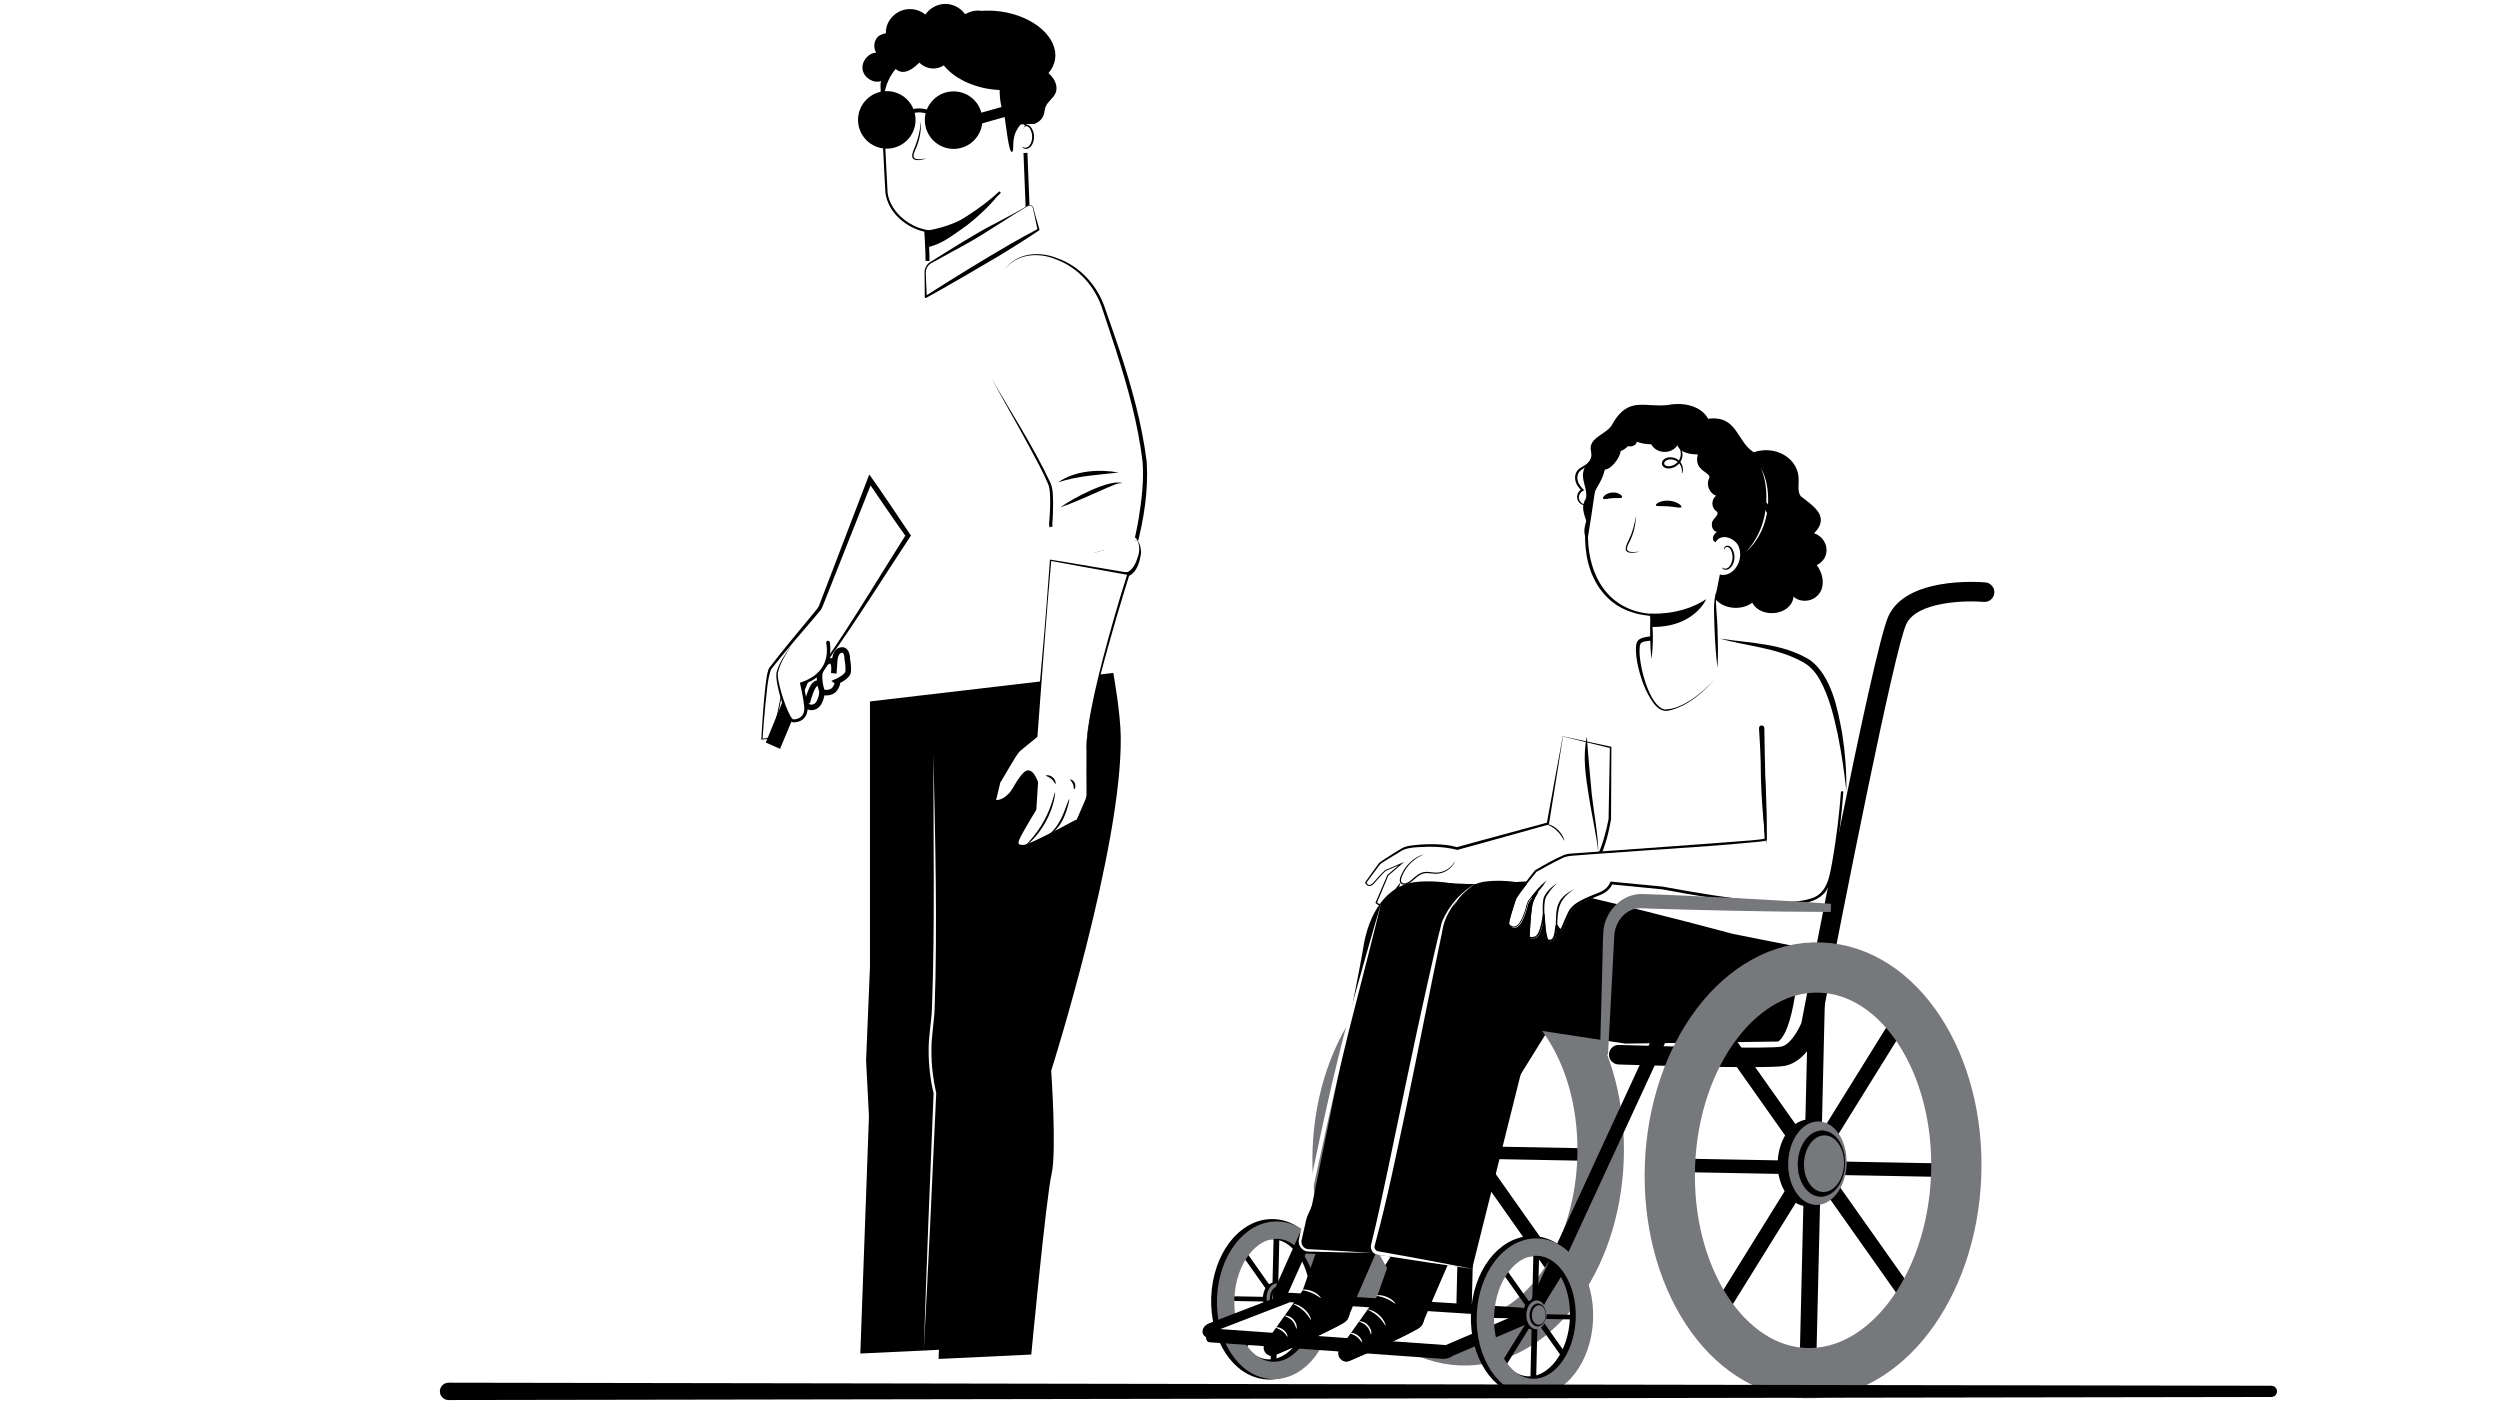 <svg width="640" height="360" viewBox="0 0 640 360" fill="none" xmlns="http://www.w3.org/2000/svg" xmlns:xlink="http://www.w3.org/1999/xlink">
	<defs>
        <ref id="colorOne" param="c1" default="#242C4F" />
        <ref id="colorTwo" param="c2" default="#9296A7" />
    </defs>
<path d="M222.515 325.584L223.282 344.05C223.282 344.05 203.716 350.923 203.508 354.346H241.376L241.427 325.539L222.515 325.584Z" fill="url(#colorOne)"/>
<path d="M243.109 326.047L243.876 344.513C243.876 344.513 224.31 351.386 224.102 354.809H261.97L262.02 326.002L243.109 326.047Z" fill="url(#colorOne)"/>
<path d="M261.714 37.578C261.742 37.555 261.838 37.657 262.052 37.741C262.261 37.826 262.611 37.871 262.966 37.713C263.693 37.403 264.263 36.196 264.229 34.928C264.212 34.285 264.048 33.687 263.8 33.191C263.558 32.689 263.208 32.345 262.83 32.3C262.453 32.232 262.199 32.469 262.126 32.672C262.041 32.875 262.092 33.011 262.058 33.027C262.041 33.044 261.9 32.915 261.945 32.621C261.968 32.48 262.041 32.311 262.199 32.17C262.362 32.024 262.605 31.945 262.864 31.956C263.406 31.967 263.919 32.441 264.195 32.982C264.499 33.524 264.702 34.2 264.719 34.922C264.742 36.343 264.088 37.702 263.084 38.046C262.599 38.198 262.176 38.068 261.956 37.916C261.731 37.752 261.686 37.6 261.708 37.583" fill="black"/>
<path d="M262.516 39.154L263.282 58.41" stroke="black" stroke-width="1.01" stroke-miterlimit="10"/>
<path d="M237.449 66.8C237.449 64.387 237.133 59.149 237.133 59.149C240.668 56.882 246.949 52.484 252.678 48.492" fill="white"/>
<path d="M237.449 66.8C237.449 64.387 237.133 59.149 237.133 59.149C240.668 56.882 246.949 52.484 252.678 48.492" stroke="black" stroke-width="1.01" stroke-miterlimit="10"/>
<path d="M255.887 49.316C250.593 54.238 242.547 59.048 240.156 59.267C233.525 59.871 226.894 54.193 226.894 48.413L225.688 24.512C225.688 18.732 230.373 14.047 236.153 14.047H251.997C257.776 14.047 262.462 18.732 262.462 24.512V31.814" fill="white"/>
<path d="M256.081 49.526C252.433 52.852 248.384 55.711 244.037 58.051C242.932 58.609 241.838 59.179 240.575 59.489C239.289 59.703 238.06 59.59 236.803 59.353C231.965 58.316 227.415 54.487 226.671 49.419C226.281 42.985 225.757 31.099 225.402 24.592C225.255 19.134 229.806 14.15 235.252 13.812C236.341 13.699 237.857 13.812 238.951 13.772H246.309C247.505 13.772 250.662 13.772 251.824 13.772C254.976 13.716 258.122 15.12 260.157 17.533C261.809 19.439 262.74 21.948 262.74 24.468V31.826C262.729 32.204 262.182 32.199 262.17 31.826V24.468C262.165 22.078 261.285 19.709 259.723 17.899C257.789 15.61 254.818 14.285 251.824 14.336C250.674 14.336 247.499 14.336 246.309 14.336C243.766 14.364 237.756 14.28 235.297 14.375C230.465 14.691 226.31 18.852 226 23.69C225.932 26.103 226.761 39.348 226.845 42.026C226.975 44.462 227.082 46.955 227.229 49.345C227.528 51.708 228.875 53.862 230.617 55.491C233.211 57.91 236.893 59.421 240.451 58.931C243.896 57.876 246.997 55.7 249.98 53.687C251.97 52.277 253.899 50.766 255.686 49.108C255.951 48.849 256.351 49.278 256.075 49.526" fill="black"/>
<path d="M269.656 20.114C269.307 19.596 268.878 19.139 268.41 18.722C269.312 17.667 269.91 16.455 270.102 15.119C270.908 9.644 264.756 4.203 256.361 2.968C254.618 2.714 252.921 2.658 251.308 2.782C249.995 2.579 248.619 2.804 247.457 3.458C247.311 3.498 247.164 3.543 247.023 3.588C245.873 1.987 243.939 0.989 241.982 1C239.986 1.011 238.019 2.066 236.897 3.735C235.436 2.528 233.412 2.049 231.568 2.472C229.724 2.895 228.106 4.214 227.306 5.939C226.939 6.734 226.742 7.625 226.804 8.488C225.896 8.714 225.123 9.029 224.763 9.385C223.708 10.422 223.505 12.226 224.3 13.472C222.208 13.579 220.472 15.784 220.838 17.865C221.21 19.945 223.595 21.406 225.597 20.769C224.915 22.032 226.229 26.943 226.279 25.505C226.443 20.633 229.296 17.667 229.296 17.667C231.596 19.63 234.128 17.205 235.352 16.021C236.44 17.149 238.069 17.707 239.614 17.493C240.325 17.391 241.001 17.12 241.605 16.731C243.973 19.703 248.281 22.049 253.446 22.81C254.28 22.934 255.103 23.007 255.91 23.041C255.96 34.312 262.907 31.397 264.79 31.752C265.878 31.273 266.792 30.563 267.175 29.441C267.401 28.775 267.406 28.048 267.649 27.394C268.173 25.973 269.724 25.133 270.265 23.718C270.716 22.539 270.361 21.169 269.65 20.12" fill="black"/>
<path d="M237.164 59.065C239.374 58.715 242.368 57.999 245.656 56.465C249.281 54.774 254.232 50.793 255.974 49.203C255.021 51.041 250.195 55.924 246.039 58.755C243.755 60.311 240.874 62.64 237.249 63.339L237.164 59.059V59.065Z" fill="black"/>
<path d="M235.735 31.148C235.864 33.364 235.453 35.614 234.618 37.666C233.97 39.285 232.915 40.948 235.65 40.751C236.197 40.723 236.738 40.627 237.28 40.531C236.755 40.711 236.22 40.852 235.667 40.948C232.679 41.315 233.423 39.414 234.246 37.526C235.086 35.496 235.549 33.347 235.729 31.154" fill="black"/>
<path d="M195.675 189.157C197.321 189.055 197.722 188.277 198.083 186.969C198.804 184.358 200.152 177.519 200.152 177.519L211.84 168.824L217.259 160.947L232.472 137.113L222.706 122.859L210.194 154.965C210.025 155.438 209.777 155.878 209.45 156.262C207.223 158.906 198.105 169.743 197.124 171.232C196.008 172.929 195.055 189.168 195.055 189.168C195.055 189.168 195.63 189.269 196.29 189.049" fill="white"/>
<path d="M195.677 189.032C196.207 188.993 196.753 188.886 197.148 188.553C197.543 188.215 197.746 187.696 197.898 187.183C198.761 183.997 199.375 180.732 200.041 177.496C200.013 177.445 211.87 168.48 211.639 168.677C217.689 159.994 226.254 145.825 231.966 136.786L231.977 137.451C229.022 133.341 224.98 127.359 222.16 123.231L223.328 123.096C220.176 131.052 214.582 145.165 211.487 152.963L210.641 155.094C210.399 155.855 209.812 156.56 209.299 157.13C205.764 161.347 200.667 167.115 197.368 171.406C196.404 174.147 196.353 177.158 195.975 180.028C195.671 183.072 195.423 186.123 195.214 189.173L195.084 189.01C195.259 189.06 195.474 189.089 195.677 189.094C195.88 189.1 196.088 189.083 196.297 189.043C195.863 189.246 195.389 189.342 194.898 189.314C195.152 184.674 195.445 180.033 195.981 175.41C196.167 174.062 196.285 172.698 196.72 171.395C196.759 171.232 196.934 170.983 197.041 170.837C200.266 166.569 205.206 160.75 208.622 156.555C209.113 155.974 209.547 155.489 209.773 154.773L210.596 152.63C213.787 144.285 219.302 129.902 222.533 121.455C225.848 126.045 229.97 132.371 233.201 137.102C227.156 146.247 218.377 160.259 211.994 169.016C212.011 168.925 200.018 177.857 200.266 177.535C199.838 179.701 199.392 181.866 198.913 184.025C198.671 185.102 198.434 186.179 198.124 187.25C197.96 187.775 197.757 188.344 197.295 188.739C196.832 189.128 196.235 189.241 195.677 189.28C195.609 189.28 195.547 189.235 195.547 189.168C195.547 189.1 195.592 189.038 195.665 189.038" fill="black"/>
<path d="M209 169.404L130.768 357L129 356.059L205.204 168" fill="url(#colorTwo)"/>
<path d="M205.457 167.031L196.047 190.093L199.689 191.7L209.269 168.869" fill="black"/>
<path d="M205.836 179.961C205.875 180.096 206.913 181.669 208.661 180.868C210.409 180.068 210.73 176.166 210.386 175.54C210.042 174.92 209.27 174.48 208.435 175.382C207.601 176.284 206.761 179.476 206.761 179.476L205.842 179.961H205.836Z" fill="white"/>
<path d="M205.836 179.961C205.875 180.096 206.913 181.669 208.661 180.868C210.409 180.068 210.73 176.166 210.386 175.54C210.042 174.92 209.27 174.48 208.435 175.382C207.601 176.284 206.761 179.476 206.761 179.476L205.842 179.961H205.836Z" stroke="black" stroke-width="1.42" stroke-miterlimit="10" stroke-linecap="round"/>
<path d="M210.752 177.248C210.752 177.248 212.804 177.722 213.763 176.289C214.721 174.863 214.214 174.485 214.214 174.485C214.214 174.485 217.039 173.245 217.146 171.897C217.253 170.544 216.898 168.661 216.898 168.661C216.898 168.661 216.932 166.163 215.403 166.405C213.87 166.648 213.639 168.525 213.577 170.645L213.436 172.348C213.436 172.348 213.875 169.523 212.742 169.202C211.609 168.881 210.312 170.95 209.912 172.145C209.511 173.346 210.171 177.175 210.752 177.242" fill="white"/>
<path d="M210.752 177.248C210.752 177.248 212.804 177.722 213.763 176.289C214.721 174.863 214.214 174.485 214.214 174.485C214.214 174.485 217.039 173.245 217.146 171.897C217.253 170.544 216.898 168.661 216.898 168.661C216.898 168.661 216.932 166.163 215.403 166.405C213.87 166.648 213.639 168.525 213.577 170.645L213.436 172.348C213.436 172.348 213.875 169.523 212.742 169.202C211.609 168.881 210.312 170.95 209.912 172.145C209.511 173.346 210.171 177.175 210.752 177.242V177.248Z" stroke="black" stroke-width="1.42" stroke-miterlimit="10" stroke-linecap="round"/>
<path d="M202.753 164.984C201.676 166.495 199.325 170.194 198.958 172.144C198.502 174.575 201.688 184.425 202.962 184.532C204.242 184.639 206.39 183.912 206.305 181.414C206.221 178.916 205.166 175.009 205.166 175.009C205.166 175.009 210.106 173.616 211.544 169.731C212.226 167.887 212.192 165.999 211.972 164.516" fill="white"/>
<path d="M202.753 164.984C201.321 167.273 199.703 169.653 199.116 172.309C199.049 173.639 199.426 175.015 199.748 176.312C200.283 178.291 200.926 180.259 201.761 182.131C202.105 182.836 202.426 183.648 202.984 184.138C203.886 184.245 205.099 183.76 205.561 182.903C206.187 181.804 205.77 180.343 205.646 179.12C205.426 177.772 205.149 176.425 204.839 175.094L204.766 174.773L205.076 174.671C209.824 173.104 212.406 169.658 211.51 164.584C211.47 164.324 211.645 164.088 211.899 164.043C212.158 164.003 212.401 164.183 212.44 164.443C212.609 165.621 212.626 166.834 212.434 168.023C211.972 171.767 208.679 174.31 205.262 175.331L205.499 174.914C206.074 176.932 206.559 178.979 206.706 181.088C206.909 182.633 206.012 184.302 204.433 184.724C203.87 184.871 203.142 185.057 202.601 184.775C201.828 184.166 201.535 183.219 201.146 182.407C200.345 180.473 199.731 178.471 199.257 176.436C198.97 175.054 198.637 173.696 198.761 172.263C199.438 169.54 201.191 167.256 202.753 164.984Z" fill="black"/>
<path d="M286.912 188.598C286.827 182.221 285 172.264 285 172.264L222.712 179.566V247.487L221.719 271.444L222.452 285.8L220.242 346.504L240.36 345.545L240.276 347.891L264.008 346.763C264.008 346.763 267.825 306.437 269.19 300.64C270.554 294.844 269.105 274.123 269.105 274.123C269.105 274.123 287.295 216.763 286.912 188.604" fill="black"/>
<path d="M236.474 346.064C237.157 325.303 238.115 300.578 238.995 279.828C238.205 276.778 237.715 272.566 237.732 269.059C237.664 265.416 238.437 261.83 238.572 258.199C239.361 237.252 238.916 214.016 238.955 192.939C239.395 214.704 240.021 236.469 239.265 258.233C239.136 261.859 238.391 265.428 238.453 269.059C238.431 272.69 238.876 276.321 239.677 279.857C238.764 300.601 237.58 325.325 236.469 346.064" fill="#FAFAFA"/>
<path d="M237.389 72.343C237.389 72.343 227.702 85.706 225.187 94.621C222.667 103.529 220.344 133.357 220.344 133.357L220.535 191.467C226.428 193.491 233.73 195.397 242.21 196.339C258.973 198.194 280.574 195.899 289.596 193.283C289.347 177.112 284.566 162.012 285.773 153.537C286.162 150.825 283.094 105.08 282.711 97.722C282.322 90.364 279.807 77.773 276.706 70.99C273.605 64.212 264.313 59.56 264.313 59.56L237.389 72.343Z" fill="url(#colorOne)"/>
<path d="M263.157 52.671L238.291 67.212C237.367 67.754 236.814 68.752 236.837 69.817L236.989 76.025L265.847 58.788L264.459 53.223C264.319 52.648 263.664 52.372 263.151 52.671" fill="white"/>
<path d="M263.186 52.716C257.694 55.919 252.507 59.634 246.93 62.696L238.563 67.28C237.869 67.613 237.356 68.216 237.131 68.938C236.888 69.575 237.074 70.584 237.052 71.255C237.097 72.845 237.176 74.43 237.255 76.02L236.866 75.805C243.609 71.498 251.441 66.66 258.365 62.64C260.784 61.224 263.265 59.916 265.729 58.58L265.616 58.851C265.362 57.644 265.126 56.437 264.855 55.236L264.443 53.438C264.393 52.818 263.733 52.4 263.18 52.722M263.13 52.62C263.733 52.242 264.522 52.716 264.579 53.398L265.064 55.18C265.391 56.364 265.752 57.542 266.09 58.727C266.118 58.834 266.073 58.947 265.977 58.997C262.617 61.247 258.816 63.655 255.326 65.746C249.738 69.079 242.792 73.105 237.125 76.245C236.961 76.353 236.725 76.228 236.736 76.031C236.742 74.441 236.736 72.851 236.708 71.261L236.685 70.071C236.567 68.825 237.249 67.523 238.365 66.948C243.147 63.97 249.8 59.713 254.762 57.204C257.57 55.71 260.395 54.244 263.13 52.626" fill="black"/>
<path d="M253.664 96.555C254.053 97.525 268.392 121.55 268.967 124.832C269.542 128.119 268.967 134.13 268.967 134.13L269.739 139.554C269.739 139.554 288.916 142.266 289.688 141.877C290.461 141.488 294.193 125.852 292.851 116.656C290.557 100.987 285.121 86.907 282.719 79.51C279.048 68.199 270.128 65.949 267.416 65.369C264.704 64.788 260.058 65.177 257.149 69.05" fill="url(#colorOne)"/>
<path d="M253.664 96.555C258.789 105.542 264.58 114.316 268.956 123.704C269.632 125.356 269.542 127.205 269.598 128.953C269.593 130.549 269.519 132.855 269.378 134.073L270.19 139.491L269.801 139.102C276.308 139.931 282.809 140.997 289.356 141.414C289.418 141.414 289.491 141.414 289.519 141.403C289.485 141.409 289.48 141.42 289.435 141.442C289.389 141.465 289.361 141.504 289.367 141.493C289.418 141.369 289.587 141.053 289.666 140.777C290.5 138.189 291.019 135.494 291.493 132.799C292.271 128.017 292.851 123.123 292.513 118.291C291.363 108.621 288.702 99.097 285.736 89.822C284.664 86.433 283.384 82.74 282.291 79.346C280.492 73.555 276.173 68.571 270.433 66.439C265.922 64.489 260.295 64.911 257.154 69.05C260.222 64.737 265.916 64.201 270.568 66.073C276.511 68.103 281.039 73.2 282.962 79.115C284.106 82.52 285.437 86.163 286.565 89.552C289.671 98.9 292.321 108.39 293.556 118.206C294.024 125.638 292.823 133.047 290.923 140.213C290.686 140.907 290.59 141.516 290.134 142.17C289.97 142.367 289.632 142.435 289.384 142.423C282.781 141.989 276.241 140.873 269.689 140.01C269.486 139.982 269.328 139.819 269.3 139.621L268.561 134.191C268.764 131.603 268.956 128.981 268.792 126.388C268.736 125.553 268.668 124.724 268.33 123.957C267.016 120.8 265.302 117.755 263.695 114.727C260.441 108.621 256.94 102.655 253.675 96.56" fill="black"/>
<path d="M269.016 144.809C273.656 145.813 287.735 147.583 288.903 146.918C290.256 146.145 290.837 145.175 291.615 142.655C292.15 140.913 291.761 139.266 291.147 138.285" fill="white"/>
<path d="M269.016 144.809C273.397 145.243 279.498 145.897 283.805 146.275C285.384 146.399 286.974 146.602 288.53 146.489C288.654 146.478 288.671 146.461 288.79 146.394C290.397 145.491 291.006 143.495 291.513 141.838C291.773 140.687 291.677 139.419 291.147 138.291C291.908 139.295 292.195 140.637 292.071 141.928C291.716 143.929 291.113 146.241 289.218 147.329C289.1 147.408 288.88 147.487 288.733 147.51C287.053 147.747 285.367 147.521 283.709 147.42C278.753 146.918 273.808 146.219 269.016 144.815" fill="black"/>
<path d="M291.166 138.286C290.89 137.846 290.574 137.541 290.275 137.423C289.305 137.034 279.235 135.681 279.235 135.681C279.235 135.681 268.776 133.549 268.195 135.489C267.614 137.423 266.453 143.625 267.614 144.398C267.778 144.505 268.28 144.646 269.035 144.809" fill="white"/>
<path d="M271.477 129.867C274.363 127.713 283.955 122.543 287.36 123.671C285.951 123.603 284.648 124.432 283.346 124.9C279.528 126.563 275.407 128.525 271.477 129.867Z" fill="black"/>
<path d="M286.385 120.959C281.158 121.585 275.915 121.794 270.891 123.48C275.165 120.435 281.35 120.068 286.385 120.959Z" fill="black"/>
<path d="M247.641 31.239L263.987 26.66" stroke="black" stroke-width="2.69" stroke-miterlimit="10"/>
<path d="M231.891 29.209C232.392 28.91 234.123 27.969 236.351 28.352C237.766 28.595 238.758 29.266 239.254 29.655" stroke="black" stroke-width="1.02" stroke-miterlimit="10"/>
<path d="M234.384 30.692C234.384 34.757 231.085 38.056 227.02 38.056C222.955 38.056 219.656 34.757 219.656 30.692C219.656 26.627 222.955 23.328 227.02 23.328C231.085 23.328 234.384 26.627 234.384 30.692Z" fill="black"/>
<path d="M251.486 30.755C251.486 34.82 248.187 38.118 244.122 38.118C240.056 38.118 236.758 34.82 236.758 30.755C236.758 26.689 240.056 23.391 244.122 23.391C248.187 23.391 251.486 26.689 251.486 30.755Z" fill="black"/>
<path d="M257.109 29.332C257.622 32.743 258.254 38.884 259.021 38.884C259.788 38.884 258.852 36.093 260.165 33.533C260.594 32.698 261.113 32.044 261.581 31.548C260.092 30.809 258.598 30.071 257.109 29.332Z" fill="black"/>
<path d="M278.13 191.586L278.294 203.433C278.299 203.861 278.215 204.29 278.045 204.684L275.841 209.855C275.841 209.855 263.549 216.587 262.162 216.587C260.775 216.587 260.239 216.48 260.453 215.307C260.668 214.134 264.942 207.188 264.942 207.188L265.37 200.241C265.37 200.241 264.299 197.247 263.019 197.569C261.739 197.89 259.489 202.057 259.173 202.592C258.852 203.128 256.608 205.587 254.578 205.102L255.751 200.241L259.952 193.278C260.284 192.725 260.713 192.235 261.215 191.829L265.331 188.508L268.962 143.434L288.911 146.918C288.911 146.918 278.136 180.67 278.136 191.75V191.586H278.13Z" fill="white"/>
<path d="M278.131 191.553C278.176 194.637 278.3 197.744 278.396 200.924L278.452 203.303C278.526 204.11 278.148 204.894 277.843 205.615L276.034 209.94L276.005 210.008L275.943 210.041C271.946 212.224 267.993 214.434 263.838 216.328C263.454 216.509 263.02 216.661 262.614 216.808C261.436 217.033 259.795 216.971 260.127 215.33C260.156 215.082 260.33 214.688 260.432 214.445C261.565 212.133 263.488 208.767 264.593 207.166L265.01 200.219L265.033 200.36C264.723 199.61 263.945 197.693 263.026 197.947C261.999 198.545 261.345 199.779 260.669 200.755C259.941 201.871 259.411 203.157 258.334 204.008C257.212 204.989 255.718 205.841 254.156 205.356L254.235 205.023L255.425 200.163L255.436 200.112C255.459 200.073 259.417 193.549 259.445 193.509C260.026 192.348 261.148 191.468 262.152 190.696L265.151 188.305C265.484 181.595 267.44 161.928 267.925 154.689L268.782 143.417L268.794 143.248C275.509 144.376 282.23 145.464 288.94 146.631L289.267 146.688L289.171 147.003C288.027 150.674 286.916 154.361 285.822 158.049C283.166 167.274 280.499 176.56 278.791 186.022C278.458 187.882 278.238 189.85 278.148 191.745C278.035 191.756 278.075 191.716 278.114 191.547M278.131 191.621C278.142 191.716 278.227 191.761 278.097 191.75C278.137 189.844 278.311 187.865 278.599 185.993C279.439 180.298 280.821 174.615 282.225 169.038C284.187 161.584 286.284 154.17 288.636 146.828L288.861 147.201C282.213 146.033 275.577 144.787 268.935 143.586L269.121 143.445L268.162 154.711C267.542 162.188 266.177 180.772 265.585 188.525V188.632L265.495 188.7C264.497 189.562 262.005 191.491 261.069 192.342C260.139 193.171 256.801 199.283 256.039 200.405L256.079 200.315L254.917 205.181L254.669 204.775C256.175 205.046 257.584 203.873 258.566 202.824C259.524 201.522 260.178 199.994 261.221 198.731C261.712 198.133 262.152 197.513 262.947 197.231C264.469 197.005 265.236 199.007 265.721 200.129L265.743 200.197V200.27L265.303 207.217V207.301L265.253 207.374C264.069 209.303 262.907 211.254 261.813 213.227C261.481 213.842 261.142 214.451 260.877 215.088C260.759 215.359 260.68 215.855 260.798 216.041C260.849 216.142 261.063 216.221 261.317 216.255C261.808 216.323 262.383 216.317 262.851 216.103C265.208 215.184 267.463 213.988 269.735 212.844C271.59 211.953 274.235 210.397 275.667 209.776L277.533 205.474C277.838 204.764 278.199 204.098 278.142 203.309C278.114 199.441 278.199 195.562 278.142 191.621" fill="black"/>
<path d="M262.557 216.503C262.596 216.549 263.323 216.019 264.338 214.981C265.353 213.944 266.622 212.365 267.693 210.42C268.765 208.469 269.424 206.557 269.757 205.148C270.095 203.732 270.152 202.836 270.095 202.825C269.926 202.785 269.374 206.349 267.237 210.171C265.145 214.011 262.427 216.391 262.551 216.509" fill="black"/>
<path d="M268.821 213.497C268.855 213.548 269.391 213.277 270.084 212.612C270.778 211.958 271.59 210.881 272.216 209.573C272.847 208.259 273.219 207.007 273.456 206.094C273.693 205.181 273.789 204.611 273.721 204.589C273.653 204.566 273.428 205.107 273.107 205.987C272.779 206.861 272.357 208.079 271.748 209.347C271.139 210.616 270.417 211.67 269.814 212.364C269.216 213.063 268.771 213.435 268.816 213.497" fill="black"/>
<path d="M267.758 198.572C267.758 198.719 268.508 198.809 269.162 199.395C269.833 199.959 270.03 200.692 270.177 200.67C270.244 200.658 270.29 200.45 270.211 200.117C270.132 199.785 269.901 199.35 269.5 199.006C269.1 198.662 268.638 198.493 268.299 198.465C267.961 198.431 267.752 198.51 267.758 198.578" fill="black"/>
<path d="M273.982 199.587C273.92 199.723 274.422 200.072 274.675 200.732C274.952 201.381 274.828 201.984 274.963 202.035C275.081 202.119 275.504 201.397 275.155 200.535C274.811 199.666 274.01 199.441 273.982 199.582" fill="black"/>
<path d="M400.089 188.525L396.25 210.837L373.047 217.219C371.953 216.96 370.561 216.684 369.123 216.554C365.988 216.272 360.62 216.554 359.346 217.219C358.15 217.851 354.75 220.01 353.611 220.743C353.358 220.907 353.143 221.11 352.963 221.352L349.625 225.948C349.625 225.948 350.341 227.718 351.869 225.857C353.397 223.997 354.638 222.875 354.638 222.875L358.765 221.093L355.269 224.093L352.298 231.107C352.298 231.107 353.6 232.455 354.75 231.022C355.901 229.59 357.942 226.991 357.942 226.991L356.295 231.891C356.295 231.891 357.13 233.12 358.117 232.139C359.098 231.152 359.69 230.368 359.69 230.368C359.69 230.368 360.282 231.896 361.212 230.616C362.142 229.336 363.253 228.4 363.253 228.4L367.217 226.822C367.217 226.822 369.078 226.991 370.888 226.895C370.95 226.895 400.349 226.297 405.237 224.143C410.131 221.99 412.105 209.698 412.105 209.698L412.314 191.339L400.089 188.52V188.525Z" fill="white"/>
<path d="M400.12 188.558C399.218 194.236 397.453 205.406 396.517 211.067C392.525 212.183 382.81 214.895 378.954 215.967L373.152 217.557C373.061 217.585 373.061 217.585 372.977 217.557C369.712 216.716 366.318 216.66 362.969 216.874C361.288 216.981 359.659 217.139 358.249 218.154L356.794 219.023C356.377 219.327 353.58 220.9 353.287 221.289C352.34 222.507 350.699 224.785 349.763 226.042L349.78 225.89C349.978 226.353 350.445 226.736 350.953 226.46C351.427 226.229 351.765 225.744 352.148 225.309C352.921 224.424 353.71 223.539 354.595 222.755L358.728 220.979L359.473 220.658L358.864 221.182L355.379 224.193L355.419 224.142L352.475 231.168L352.442 230.987C352.876 231.399 353.535 231.658 354.06 231.388C354.522 231.185 355.007 230.378 355.34 229.989C355.943 229.211 358.024 226.55 358.576 225.834C358.294 226.674 356.868 231.044 356.563 231.969L356.529 231.743C356.935 232.284 357.533 232.459 358.018 231.861C358.531 231.331 359.033 230.768 359.478 230.192L359.777 229.803C359.901 230.063 360.042 230.503 360.256 230.694C360.674 231.095 360.91 230.463 361.271 230.051C361.818 229.352 362.422 228.715 363.098 228.123C363.149 228.117 367.051 226.51 367.102 226.494L367.175 226.465C369.165 226.663 372.03 226.482 374.048 226.437C376.326 226.364 378.598 226.274 380.871 226.178C388.229 225.766 395.655 225.591 402.923 224.345C406.041 223.984 407.524 222.005 408.821 219.316C410.27 216.344 411.2 212.747 411.792 209.691L412.13 191.338L412.283 191.529C408.849 190.644 403.633 189.454 400.126 188.558M400.075 188.49C403.656 189.28 408.815 190.357 412.362 191.152L412.514 191.185V191.343C412.514 191.394 412.441 209.708 412.429 209.747C411.837 213.147 410.98 216.513 409.531 219.66C408.2 222.547 406.413 224.757 403.081 225.152C395.756 226.432 388.302 226.629 380.899 226.973C378.621 227.057 376.343 227.131 374.065 227.193C372.03 227.215 369.193 227.396 367.192 227.17L367.355 227.148L363.38 228.698L363.47 228.647C362.85 229.177 362.264 229.786 361.745 230.429C361.435 230.79 361.232 231.247 360.674 231.399C360.02 231.517 359.642 230.959 359.428 230.469L359.929 230.536C358.864 231.732 357.494 234.015 356.011 231.929L356.056 231.799L357.736 226.911L358.125 227.119L355.633 230.226L355.007 231.004C354.618 231.579 353.817 232.042 353.101 231.771C352.712 231.653 352.391 231.422 352.109 231.134L352.154 231.027L355.154 224.024L355.165 223.996L355.187 223.973L358.689 220.979L358.819 221.188L354.697 222.975C354.054 223.612 353.05 224.633 352.368 225.473C351.996 225.896 351.658 226.42 351.083 226.713C350.429 227.091 349.673 226.561 349.453 225.913L349.504 225.839C350.457 224.526 352.03 222.27 352.983 221.002C353.344 220.551 356.022 218.966 356.541 218.6C357.037 218.284 358.232 217.545 358.717 217.263C359.433 216.778 360.386 216.575 361.215 216.463C364.886 215.938 370.017 215.938 372.966 216.874L378.762 215.273C382.489 214.258 392.345 211.591 396.185 210.554L395.976 210.785C396.963 205.231 399.044 194.033 400.075 188.49Z" fill="black"/>
<path d="M400.474 215.218C400.558 215.218 400.169 213.701 398.816 212.432C397.474 211.147 395.946 210.837 395.946 210.921C395.907 211.023 397.311 211.462 398.579 212.68C399.865 213.881 400.378 215.263 400.479 215.218" fill="black"/>
<path d="M372.464 220.522C371.596 222.321 369.651 223.539 367.655 223.533C366.55 223.533 365.433 223.189 364.362 223.454C362.873 223.821 361.904 225.236 360.578 226.009C359.97 226.364 359.062 226.516 358.667 225.935C358.402 225.546 358.515 225.022 358.667 224.577C359.597 221.91 361.78 219.705 364.441 218.752" fill="white"/>
<path d="M364.435 218.746C364.435 218.746 364.345 218.757 364.176 218.808C364.006 218.859 363.77 218.949 363.471 219.079C362.867 219.349 362.027 219.823 361.142 220.612C360.262 221.396 359.349 222.524 358.723 223.967C358.582 224.334 358.407 224.7 358.351 225.14C358.323 225.354 358.328 225.597 358.419 225.828C358.509 226.054 358.689 226.257 358.915 226.364C359.377 226.578 359.873 226.488 360.302 226.324C360.742 226.144 361.103 225.873 361.458 225.597C362.168 225.033 362.777 224.413 363.482 224.001C364.176 223.567 364.959 223.465 365.72 223.533C366.476 223.584 367.215 223.719 367.925 223.668C368.636 223.629 369.273 223.432 369.814 223.189C370.908 222.687 371.596 221.96 371.974 221.424C372.165 221.154 372.289 220.928 372.363 220.77C372.436 220.612 372.464 220.528 372.453 220.522C372.425 220.505 372.267 220.838 371.866 221.345C371.466 221.842 370.773 222.518 369.713 222.969C369.188 223.189 368.574 223.358 367.903 223.387C367.237 223.426 366.516 223.285 365.732 223.217C365.337 223.184 364.925 223.184 364.508 223.257C364.091 223.336 363.679 223.494 363.302 223.714C362.54 224.153 361.92 224.785 361.232 225.332C360.888 225.602 360.533 225.867 360.161 226.014C359.789 226.161 359.36 226.217 359.05 226.07C358.729 225.93 358.61 225.557 358.667 225.191C358.712 224.824 358.87 224.458 359.005 224.103C359.591 222.699 360.454 221.594 361.294 220.799C362.997 219.208 364.469 218.825 364.424 218.746" fill="black"/>
<path d="M450.117 127.697C450.692 128.007 451.561 128.577 452.327 129.558C453.624 131.216 453.805 132.992 453.833 133.697" fill="black"/>
<path d="M450.117 127.697C450.692 128.007 451.561 128.577 452.327 129.558C453.624 131.216 453.805 132.992 453.833 133.697" stroke="black" stroke-width="1.02" stroke-miterlimit="10"/>
<path d="M405.067 295.543L345.648 294.438" stroke="black" stroke-width="3.2" stroke-miterlimit="10" stroke-linecap="round"/>
<path d="M396.793 323.308L354.68 263.658" stroke="black" stroke-width="3.55" stroke-miterlimit="10" stroke-linecap="round"/>
<path d="M353.297 329.526L394.943 262.439" stroke="black" stroke-width="3.69" stroke-miterlimit="10" stroke-linecap="round"/>
<path d="M374.656 340.419L376.793 250.654" stroke="black" stroke-width="3.94" stroke-miterlimit="10" stroke-linecap="round"/>
<path d="M374.42 304.13C370.377 303.978 367.265 299.23 367.479 293.552C367.693 287.874 371.155 283.375 375.198 283.527C379.241 283.679 382.353 288.427 382.139 294.105C381.925 299.783 378.463 304.282 374.42 304.13Z" fill="black"/>
<path d="M377.256 284.023C373.444 283.882 370.174 288.195 369.971 293.642C369.768 299.089 372.7 303.639 376.512 303.786C380.323 303.932 383.593 299.613 383.796 294.167C383.999 288.72 381.067 284.164 377.256 284.023Z" fill="#77787B"/>
<path d="M377.542 301.795C374.48 301.683 372.118 298.097 372.281 293.8C372.445 289.504 375.067 286.109 378.129 286.228C381.19 286.34 383.553 289.926 383.389 294.223C383.226 298.514 380.604 301.914 377.542 301.795Z" fill="black"/>
<path d="M377.542 301.795C374.48 301.683 372.118 298.097 372.281 293.8C372.445 289.504 375.067 286.109 378.129 286.228C381.19 286.34 383.553 289.926 383.389 294.223C383.226 298.514 380.604 301.914 377.542 301.795Z" stroke="black" stroke-width="0.1" stroke-miterlimit="10"/>
<path d="M383.171 294.217C383.031 297.922 380.798 300.843 378.187 300.741C375.576 300.645 373.569 297.561 373.71 293.862C373.851 290.158 376.084 287.237 378.695 287.339C381.305 287.434 383.312 290.519 383.171 294.217Z" fill="#77787B"/>
<path d="M341.971 294.325C340.968 320.837 355.329 342.907 374.037 343.611C392.746 344.316 408.725 323.397 409.729 296.885C410.733 270.373 396.371 248.304 377.663 247.599C358.955 246.895 342.975 267.813 341.971 294.325Z" stroke="#77787B" stroke-width="11.9" stroke-miterlimit="10"/>
<path d="M473.078 172.331C468.268 173.459 463.318 173.916 458.395 174.164C454.369 174.367 450.355 174.361 446.335 174.062C441.576 173.707 436.749 173.025 432.221 171.457C429.177 170.403 426.064 168.836 423.91 166.383H423.798L403.764 260.066C403.764 260.066 400.031 254.117 393.508 254.478C390.057 254.67 371.788 253.238 361.504 253.289C352.336 253.328 348.586 265.4 348.586 265.4C348.586 265.4 374.145 276.35 413.868 271.377C413.868 271.377 454.595 272.042 459.997 268.439C465.398 264.836 473.348 215.274 473.348 215.274L482.235 168.847C479.449 170.567 476.185 171.604 473.078 172.331Z" fill="url(#colorOne)"/>
<path d="M407.808 229.984C398.065 230.018 385.908 229.804 376.114 229.589C372.596 229.493 369.072 229.443 365.553 229.274C364.183 229.144 362.864 229.572 361.787 230.463C360.062 231.833 359.109 234.179 359.052 236.429L358.911 239.068C358.72 242.53 357.705 261.576 357.496 265.439L355.602 265.36L356.205 244.244C356.256 242.473 356.374 238.03 356.425 236.327C356.368 232.307 358.505 227.96 362.475 226.437C363.462 226.043 364.64 225.868 365.683 225.919C369.202 225.986 372.72 226.178 376.238 226.319L386.788 226.815C392.956 227.165 401.792 227.605 407.882 228.067L407.82 229.99" fill="black"/>
<path d="M312.651 332.142C312.279 342.06 317.647 350.309 324.644 350.574C331.641 350.839 337.618 343.013 337.99 333.101C338.363 323.188 332.995 314.934 325.997 314.669C319 314.404 313.023 322.23 312.651 332.142Z" stroke="black" stroke-width="5.16" stroke-miterlimit="10" stroke-linecap="round"/>
<path d="M337.356 332.847L315.141 332.436" stroke="black" stroke-width="1.2" stroke-miterlimit="10" stroke-linecap="round"/>
<path d="M334.264 343.234L318.516 320.928" stroke="black" stroke-width="1.33" stroke-miterlimit="10" stroke-linecap="round"/>
<path d="M318 345.556L333.573 320.471" stroke="black" stroke-width="1.38" stroke-miterlimit="10" stroke-linecap="round"/>
<path d="M326 349.632L326.795 316.061" stroke="black" stroke-width="1.47" stroke-miterlimit="10" stroke-linecap="round"/>
<path d="M325.903 336.061C324.392 336.004 323.224 334.228 323.309 332.103C323.388 329.977 324.685 328.297 326.196 328.353C327.707 328.409 328.874 330.185 328.79 332.306C328.711 334.431 327.414 336.111 325.903 336.055" fill="black"/>
<path d="M326.97 328.544C325.543 328.493 324.319 330.106 324.246 332.141C324.167 334.177 325.267 335.88 326.693 335.936C328.12 335.993 329.343 334.374 329.417 332.339C329.496 330.303 328.396 328.601 326.97 328.544Z" fill="#77787B"/>
<path d="M327.072 335.187C325.928 335.142 325.043 333.806 325.105 332.199C325.167 330.592 326.148 329.323 327.292 329.368C328.437 329.413 329.322 330.755 329.26 332.357C329.198 333.964 328.217 335.232 327.072 335.187Z" fill="black"/>
<path d="M327.072 335.187C325.928 335.142 325.043 333.806 325.105 332.199C325.167 330.592 326.148 329.323 327.292 329.368C328.437 329.413 329.322 330.755 329.26 332.357C329.198 333.964 328.217 335.232 327.072 335.187Z" stroke="black" stroke-width="0.04" stroke-miterlimit="10"/>
<path d="M329.176 332.351C329.125 333.738 328.291 334.827 327.31 334.793C326.334 334.753 325.584 333.603 325.635 332.222C325.686 330.84 326.52 329.746 327.496 329.78C328.471 329.82 329.221 330.97 329.171 332.351" fill="#77787B"/>
<path d="M313.776 332.396C313.404 342.314 318.772 350.563 325.769 350.828C332.766 351.093 338.743 343.267 339.115 333.355C339.488 323.442 334.12 315.188 327.122 314.923C320.125 314.658 314.148 322.484 313.776 332.396Z" stroke="#77787B" stroke-width="4.45" stroke-miterlimit="10"/>
<path d="M309.973 340.019L311.14 341.13L328.208 334.121L393.721 337.752L371.9 347.09C371.314 347.653 370.118 347.913 369.374 347.868L310.086 343.656C309.172 343.605 309.054 343.464 308.823 342.861C308.591 342.252 308.98 339.963 309.973 340.019Z" fill="black"/>
<path d="M424.954 265.607L391.867 337.227" stroke="black" stroke-width="3.53" stroke-miterlimit="10" stroke-linecap="round"/>
<path d="M359.096 260.996L327.555 331.612" stroke="black" stroke-width="3.53" stroke-miterlimit="10" stroke-linecap="round"/>
<path d="M389.627 337.296L370.462 345.5C370.361 345.545 370.248 345.562 370.141 345.556L309.442 341.248C308.704 341.198 309.036 340.233 309.978 339.889L329.893 332.199C329.989 332.165 330.085 332.148 330.186 332.153L389.396 335.965C390.123 336.01 390.298 337.008 389.627 337.296Z" fill="white"/>
<path d="M389.627 337.296L370.462 345.5C370.361 345.545 370.248 345.562 370.141 345.556L309.442 341.248C308.704 341.198 309.036 340.233 309.978 339.889L329.893 332.199C329.989 332.165 330.085 332.148 330.186 332.153L389.396 335.965C390.123 336.01 390.298 337.008 389.627 337.296Z" stroke="black" stroke-width="2.42" stroke-miterlimit="10" stroke-linecap="round"/>
<path d="M379.143 336.49C378.771 346.408 384.139 354.657 391.136 354.922C398.134 355.187 404.11 347.361 404.483 337.448C404.855 327.536 399.487 319.281 392.49 319.016C385.492 318.751 379.515 326.577 379.143 336.49Z" stroke="black" stroke-width="5.16" stroke-miterlimit="10" stroke-linecap="round"/>
<path d="M403.864 337.201L381.648 336.789" stroke="black" stroke-width="1.2" stroke-miterlimit="10" stroke-linecap="round"/>
<path d="M400.772 347.579L385.023 325.273" stroke="black" stroke-width="1.33" stroke-miterlimit="10" stroke-linecap="round"/>
<path d="M384.508 349.91L400.087 324.818" stroke="black" stroke-width="1.38" stroke-miterlimit="10" stroke-linecap="round"/>
<path d="M392.5 353.98L393.295 320.408" stroke="black" stroke-width="1.47" stroke-miterlimit="10" stroke-linecap="round"/>
<path d="M392.411 340.408C390.899 340.352 389.732 338.576 389.817 336.45C389.896 334.324 391.193 332.644 392.704 332.701C394.215 332.757 395.382 334.533 395.297 336.653C395.218 338.779 393.922 340.459 392.411 340.403" fill="black"/>
<path d="M393.47 332.892C392.043 332.841 390.819 334.454 390.746 336.489C390.667 338.525 391.767 340.227 393.193 340.284C394.62 340.34 395.843 338.722 395.917 336.686C395.996 334.651 394.896 332.948 393.47 332.892Z" fill="#77787B"/>
<path d="M393.565 339.533C392.42 339.488 391.535 338.152 391.597 336.545C391.659 334.938 392.64 333.669 393.785 333.714C394.929 333.759 395.814 335.101 395.752 336.702C395.69 338.309 394.709 339.578 393.565 339.533Z" fill="black"/>
<path d="M393.565 339.533C392.42 339.488 391.535 338.152 391.597 336.545C391.659 334.938 392.64 333.669 393.785 333.714C394.929 333.759 395.814 335.101 395.752 336.702C395.69 338.309 394.709 339.578 393.565 339.533Z" stroke="black" stroke-width="0.04" stroke-miterlimit="10"/>
<path d="M395.692 336.705C395.641 338.092 394.807 339.18 393.826 339.146C392.85 339.107 392.1 337.956 392.151 336.575C392.202 335.194 393.036 334.1 394.012 334.134C394.987 334.173 395.737 335.323 395.686 336.705" fill="#77787B"/>
<path d="M380.268 336.744C379.896 346.662 385.264 354.911 392.261 355.176C399.259 355.441 405.235 347.615 405.608 337.702C405.98 327.79 400.612 319.535 393.615 319.27C386.617 319.005 380.64 326.831 380.268 336.744Z" stroke="#77787B" stroke-width="4.45" stroke-miterlimit="10"/>
<path d="M438.386 149.682L439.283 162.678L445.04 164.223L444.008 184.978L420.337 191.248L416.836 165.278L422.023 163.259L421.882 152.85L438.386 149.682Z" fill="white"/>
<path d="M406.578 134.508C405.867 147.347 413.394 157.626 424.795 158.258C436.191 158.889 446.007 148.994 446.718 136.149C447.428 123.31 438.768 112.389 427.372 111.752C415.977 111.12 407.288 121.664 406.578 134.503" fill="white"/>
<path d="M471.589 202.835C470.918 212.28 469.333 221.69 468.713 224.042C466.971 230.639 465.245 234.76 425.584 227.329L412.52 226.054C412.187 226.765 411.787 227.289 411.42 227.673C409.904 229.263 403.448 230.244 401.779 233.582C400.888 235.364 400.025 237.546 399.895 237.754C399.157 238.938 398.57 236.429 398.463 237.123C398.012 240.094 397.916 241.008 396.304 240.788C395.514 240.681 395.221 233.999 395.204 233.993C395.142 233.988 394.804 238.138 393.468 239.621C392.983 240.162 391.59 240.179 391.432 239.88C391.415 239.846 391.409 239.812 391.415 239.784C391.466 239.305 391.528 235.516 392.103 231.761C392.306 230.453 392.898 229.483 393.642 228.242C393.93 227.757 391.269 230.312 391.032 231.276C389.07 239.277 386.735 237.343 386.216 236.57C385.878 236.063 387.987 229.951 387.987 229.951C388.872 228.287 393.135 223.027 393.135 223.027C393.135 223.027 399.456 219.339 401.119 218.95C402.782 218.561 451.189 215.606 452.046 214.935L451.003 186.416" fill="white"/>
<path d="M471.881 202.851C471.47 208.552 470.799 214.224 469.868 219.868C469.322 222.693 469.051 225.653 467.421 228.157C464.219 232.56 455.784 231.647 450.934 231.427C442.443 230.739 433.799 229.2 425.55 227.677L412.486 226.392L412.83 226.194C412.226 227.7 410.817 228.72 409.345 229.234C407.947 229.82 406.537 230.327 405.223 231.01C403.932 231.686 402.652 232.521 402.026 233.795C401.536 234.759 401.057 235.859 400.622 236.857C400.476 237.184 400.324 237.59 400.132 237.928C399.421 238.949 398.762 237.956 398.412 237.274C398.401 237.246 398.356 237.206 398.401 237.246C398.395 237.246 398.48 237.291 398.542 237.28C398.609 237.28 398.683 237.235 398.722 237.189L398.745 237.15C398.615 237.934 398.519 238.717 398.322 239.518C398.192 240.076 397.888 240.866 397.211 241.024C396.777 241.125 396.066 241.165 395.875 240.73C395.108 238.655 395.192 236.377 394.995 234.207L394.984 234.066V234.032C395.052 234.111 394.826 233.846 395.136 234.207C395.593 234.083 395.317 234.077 395.401 234.071L395.39 234.116C395.125 235.802 394.871 237.533 394.076 239.067C393.625 240.088 392.503 240.494 391.465 240.15C391.409 240.121 391.347 240.088 391.285 240.009C391.217 239.93 391.212 239.794 391.223 239.749C391.341 237.404 391.477 235.047 391.804 232.712C391.905 231.066 392.627 229.521 393.524 228.162C393.524 228.162 393.512 228.207 393.524 228.23C393.512 228.23 393.591 228.348 393.659 228.314C393.693 228.303 393.614 228.348 393.586 228.371C393.445 228.484 393.309 228.608 393.174 228.737C392.424 229.51 391.527 230.316 391.127 231.32C390.755 232.786 390.332 234.252 389.627 235.599C389.261 236.253 388.838 236.947 388.105 237.319C387.361 237.697 386.329 237.235 386.047 236.473C386.272 234.195 387.186 232.053 387.834 229.871C389.34 227.362 391.161 225.055 392.982 222.783C395.429 221.374 397.865 219.908 400.498 218.831C401.406 218.481 402.404 218.537 403.357 218.425C417.746 217.381 433.957 216.276 448.29 215.137C449.119 215.047 450.996 214.889 451.848 214.698C451.87 214.698 451.916 214.664 451.859 214.703L451.752 214.94C451.527 210.288 450.968 198.075 450.715 193.559L450.309 186.432C450.286 186.054 450.574 185.733 450.951 185.71C451.335 185.688 451.667 185.992 451.673 186.381L451.792 193.514C451.87 198.081 452.203 210.339 452.327 215.07C452.102 215.244 451.882 215.267 451.634 215.312C451.357 215.363 450.517 215.459 450.218 215.493C441.056 216.423 431.296 217.032 422.133 217.646L407.152 218.712L403.413 219C402.167 219.101 401.011 219.112 399.872 219.733C397.752 220.697 395.091 222.27 393.343 223.183C392.43 224.289 391.533 225.416 390.642 226.538C389.768 227.66 388.849 228.794 388.122 230.006C387.682 231.303 387.135 232.87 386.746 234.274C386.571 234.985 386.284 235.763 386.312 236.479C386.391 236.592 386.481 236.716 386.588 236.806C388.533 238.385 389.796 234.827 390.293 233.417C390.704 232.374 390.744 231.106 391.482 230.237C392.12 229.453 392.768 228.664 393.58 228.055C393.664 227.999 393.8 228.106 393.783 228.145C393.817 228.252 393.648 228.455 393.58 228.585C392.762 229.865 392.21 231.213 392.108 232.741C391.821 234.979 391.691 237.223 391.606 239.484L391.59 239.777C391.59 239.823 391.59 239.789 391.584 239.789C392.012 239.986 392.683 239.873 393.101 239.659C393.366 239.524 393.557 239.185 393.738 238.881C394.493 237.392 394.719 235.678 394.961 234.038C394.961 234.009 394.967 233.992 394.984 233.942C395.074 233.93 394.798 233.908 395.266 233.784C395.576 234.15 395.356 233.902 395.424 233.992V234.032L395.435 234.173C395.638 236.27 395.61 238.481 396.315 240.465C396.343 240.527 396.41 240.561 396.337 240.527C396.709 240.578 397.194 240.573 397.403 240.291C398.006 239.377 397.961 238.097 398.187 237.015C398.209 236.941 398.198 236.93 398.26 236.84C398.733 236.361 399.01 237.285 399.235 237.55C399.32 237.686 399.461 237.787 399.472 237.776C399.472 237.776 399.472 237.776 399.512 237.753C399.743 237.522 399.901 236.936 400.059 236.614C400.493 235.594 400.955 234.494 401.446 233.507C402.145 232.058 403.532 231.122 404.902 230.406C406.266 229.696 407.693 229.177 409.069 228.602C410.478 228.078 411.606 227.316 412.198 225.901L412.3 225.681L412.542 225.704L425.606 226.967C434.019 228.506 442.454 229.983 450.98 230.683C455.175 230.942 459.528 231.28 463.576 230.034C468.075 228.754 468.453 223.663 469.209 219.75C470.156 214.139 470.85 208.478 471.278 202.806C471.289 202.642 471.43 202.518 471.594 202.53C471.757 202.541 471.881 202.682 471.87 202.845" fill="black"/>
<path d="M391.547 230.356C392.731 228.45 394.197 226.781 395.945 225.377C394.766 227.283 393.295 228.946 391.547 230.356Z" fill="black"/>
<path d="M398.281 237.253C398.338 232.404 398.304 229.991 403.034 227.605C398.964 230.267 398.727 232.674 398.653 237.247C398.653 237.484 398.281 237.49 398.281 237.247" fill="black"/>
<path d="M394.981 234.992C394.959 233.233 394.773 231.513 395.201 229.76C395.951 228.096 397.327 226.94 398.787 225.965C398.133 226.529 397.53 227.143 397 227.814C396.532 228.395 396.165 229.038 395.759 229.658C395.145 231.299 395.399 233.233 395.359 234.986C395.365 235.229 394.987 235.234 394.987 234.986" fill="black"/>
<path d="M411.416 227.7C411.783 227.317 412.183 226.792 412.516 226.082L425.58 227.356C441.56 230.35 451.382 231.467 457.528 231.303C460.482 238.599 463.104 241.266 463.087 243.076L404.695 230.937C407.216 229.544 410.413 228.755 411.416 227.7Z" fill="url(#colorTwo)"/>
<path d="M410.563 179.746C410.563 179.746 410.354 180.017 410.05 180.541C409.74 181.065 409.322 181.844 408.86 182.825C407.924 184.781 406.83 187.606 406.311 190.871C405.759 194.135 405.939 197.152 406.227 199.289C406.39 200.355 406.543 201.217 406.695 201.804C406.836 202.39 406.926 202.712 406.954 202.712C407.028 202.7 406.751 201.392 406.514 199.261C406.306 197.135 406.171 194.158 406.717 190.933C407.231 187.708 408.274 184.905 409.131 182.932C409.559 181.945 409.931 181.15 410.196 180.609C410.461 180.062 410.591 179.757 410.569 179.746" fill="url(#colorOne)"/>
<path d="M452.956 166.043C452.956 166.043 464.803 167.261 468.028 177.32C470.949 186.432 472.691 202.372 472.691 202.372L452.184 202.225C452.184 202.225 447.639 186.426 448.068 176.835C448.31 171.383 452.015 166.894 452.962 166.049" fill="url(#colorTwo)"/>
<path d="M359.264 312.791L352.583 331.776L342.969 345.269C342.276 346.244 342.552 347.597 343.567 348.223C344.136 348.573 344.836 348.629 345.45 348.364C349.363 346.695 363.736 340.482 364.142 339.066C364.621 337.426 372.52 319.506 372.52 319.506L359.264 312.791Z" fill="black"/>
<path d="M343.562 348.222L364.622 337.797L364.323 338.592C364.064 339.28 363.568 339.861 362.925 340.216C361.2 341.169 356.373 343.695 345.508 348.386C344.876 348.657 344.143 348.6 343.568 348.222" fill="black"/>
<path d="M350.988 341.62C350.864 341.632 350.807 340.487 349.888 339.534C348.997 338.553 347.858 338.423 347.875 338.299C347.875 338.249 348.168 338.192 348.636 338.299C349.099 338.401 349.713 338.7 350.209 339.235C350.706 339.771 350.971 340.402 351.038 340.87C351.112 341.338 351.038 341.632 350.982 341.626" fill="white"/>
<path d="M348.691 343.639C348.572 343.69 348.195 342.844 347.326 342.202C346.469 341.536 345.561 341.395 345.578 341.271C345.561 341.153 346.616 341.096 347.597 341.852C348.584 342.596 348.809 343.628 348.691 343.645" fill="white"/>
<path d="M354.703 339.336C354.579 339.393 354.016 338.096 352.753 336.974C351.506 335.829 350.165 335.395 350.204 335.265C350.21 335.153 351.709 335.423 353.046 336.647C354.399 337.854 354.811 339.32 354.703 339.336Z" fill="white"/>
<path d="M357.215 333.733C357.119 333.828 356.245 333 354.909 332.441C353.584 331.861 352.377 331.799 352.383 331.669C352.366 331.556 353.657 331.415 355.084 332.035C356.516 332.639 357.305 333.671 357.215 333.738" fill="white"/>
<path d="M340.171 311.336L333.489 330.321L323.875 343.814C323.182 344.789 323.458 346.142 324.473 346.768C325.043 347.118 325.742 347.174 326.356 346.909C330.27 345.24 344.642 339.026 345.048 337.611C345.527 335.97 353.427 318.051 353.427 318.051L340.171 311.336Z" fill="black"/>
<path d="M324.484 346.767L345.544 336.342L345.245 337.137C344.986 337.825 344.49 338.406 343.847 338.761C342.122 339.714 337.295 342.24 326.43 346.931C325.798 347.202 325.065 347.145 324.49 346.767" fill="black"/>
<path d="M331.886 340.171C331.762 340.182 331.706 339.038 330.787 338.085C329.896 337.104 328.757 336.974 328.774 336.85C328.774 336.799 329.067 336.743 329.535 336.85C329.997 336.952 330.612 337.25 331.108 337.786C331.604 338.322 331.869 338.953 331.937 339.421C332.01 339.889 331.937 340.182 331.88 340.177" fill="white"/>
<path d="M329.597 342.184C329.479 342.235 329.101 341.389 328.233 340.746C327.375 340.081 326.468 339.94 326.485 339.816C326.468 339.698 327.522 339.641 328.503 340.397C329.49 341.141 329.715 342.173 329.597 342.19" fill="white"/>
<path d="M335.618 337.881C335.493 337.938 334.93 336.641 333.667 335.519C332.421 334.374 331.079 333.94 331.118 333.81C331.124 333.698 332.624 333.968 333.96 335.192C335.313 336.398 335.725 337.864 335.618 337.881Z" fill="white"/>
<path d="M338.121 332.277C338.026 332.373 337.152 331.544 335.815 330.986C334.49 330.405 333.284 330.343 333.289 330.214C333.272 330.101 334.564 329.96 335.99 330.58C337.422 331.184 338.212 332.215 338.121 332.283" fill="white"/>
<path d="M439.234 150.504C439.285 150.245 439.342 149.969 439.404 149.67L439.234 150.504Z" fill="black"/>
<path d="M400.352 172.348C402.196 171.136 405.912 169.602 408.026 168.384C413.834 165.041 419.534 164.528 419.534 164.528C419.055 165.548 421.502 180.817 424.958 181.59C434.679 183.772 444.676 165.458 443.768 163.891L454.769 166.558L462.11 181.398L459.962 192.551L451.008 186.411L452.051 214.93C451.403 215.443 423.515 217.253 409.272 218.279C408.15 210.318 407.209 204.127 406.543 199.949L406.729 205.283L392.391 199.706C392.391 199.706 394.516 176.183 400.352 172.354" fill="url(#colorTwo)"/>
<path d="M422.672 163.987C421.003 164.314 419.723 163.936 419.745 166.033C419.43 169.749 422.051 180.677 426.111 181.624C430.746 181.646 436.052 177.113 439.063 173.831C435.905 177.367 432.048 180.761 427.312 181.894C425.519 182.368 424.098 181.15 423.14 179.774C421.268 177.107 420.163 174.006 419.396 170.86C418.995 169.084 418.691 167.229 418.832 165.362C418.99 163.225 420.788 163.203 422.407 162.91C423.134 162.735 423.393 163.812 422.672 163.987Z" fill="black"/>
<path d="M409.156 218.475C409.077 216.321 408.395 213.215 408.034 211.061C407.583 208.597 407.109 206.138 406.714 203.657C405.936 198.718 405.119 193.581 406.23 188.631C406.573 193.548 407.07 198.65 407.515 203.545C408.017 207.931 409.207 214.111 409.156 218.475Z" fill="black"/>
<path d="M452.16 216.058C450.965 207.234 450.519 198.319 450.846 189.422C452.047 198.24 452.481 207.166 452.16 216.058Z" fill="black"/>
<path d="M375.618 227.374C375.415 227.521 375.161 227.713 374.98 227.876L374.823 228.006C374.783 228.04 374.71 228.107 374.67 228.141C371.231 231.265 371.981 235.274 370.774 239.695C370.661 240.14 380.878 251.321 380.777 251.766C378.939 259.266 372.939 262.615 371.248 270.142C367.081 288.806 361.256 274.997 350.662 321.548L333.352 320.872C333.352 320.872 348.158 248.395 348.88 243.314C350.323 233.193 355.234 226.828 361.939 225.852C363.066 225.689 366.72 225.322 371.767 226.151C373.306 226.405 374.665 226.76 375.866 227.205C375.775 227.262 375.691 227.324 375.618 227.38" fill="black"/>
<path d="M350.695 320.837C350.695 320.837 350.707 320.781 350.718 320.741C352.849 313.033 354.682 304.232 356.633 296.141C360.382 279.924 364.16 262.738 367.723 246.432C368.163 244.436 368.603 242.417 369.077 240.432C370.154 236.407 371.518 232.037 374.332 228.868L374.461 228.721L374.529 228.648L374.597 228.58L374.873 228.304L374.941 228.236L375.014 228.169L375.161 228.039C375.347 227.864 375.567 227.689 375.764 227.532L375.843 227.47C375.843 227.47 375.894 227.43 375.922 227.413L376.08 227.3C377.145 226.522 378.386 226.004 379.688 225.755C380.833 225.581 384.549 225.101 389.652 226.049C390.057 226.122 390.469 226.201 390.886 226.285C389.759 227.751 388.575 229.353 388.152 230.142C388.152 230.142 386.043 236.254 386.381 236.762C386.9 237.534 389.229 239.468 391.196 231.467C391.433 230.503 394.095 227.954 393.807 228.434C393.068 229.674 392.471 230.644 392.268 231.952C391.693 235.707 391.631 239.496 391.58 239.976C391.58 240.004 391.58 240.038 391.597 240.072C391.755 240.37 393.147 240.353 393.632 239.812C394.969 238.329 395.307 234.179 395.369 234.185C395.386 234.185 395.679 240.872 396.468 240.979C398.081 241.194 398.177 240.286 398.628 237.309C398.735 236.615 399.322 239.119 400.06 237.94C400.19 237.732 401.047 235.55 401.943 233.768C402.862 231.93 405.236 230.808 407.43 229.9C424.7 233.976 443.533 239.051 443.533 239.051L460.73 242.479C460.73 242.479 459.975 263.172 455.233 266.634L416.057 267.164L392.166 263.516L376.858 324.79L353.441 321.305C352.528 321.142 351.614 320.984 350.701 320.82" fill="black"/>
<path d="M422.904 171.27L437.434 172.077L438.596 151.152L422.594 150.555L422.904 171.27Z" fill="white"/>
<path d="M422.328 157.05C422.328 157.05 430.036 157.8 436.791 153.385C436.791 153.385 433.757 160.619 422.937 160.495L422.328 157.05Z" fill="black"/>
<path d="M423.9 129.343C424.058 129.726 425.479 129.49 427.165 129.631C428.856 129.738 430.226 130.177 430.435 129.822C430.531 129.653 430.277 129.292 429.719 128.937C429.161 128.582 428.281 128.255 427.272 128.181C426.257 128.108 425.343 128.305 424.74 128.576C424.131 128.847 423.832 129.163 423.9 129.349" fill="black"/>
<path d="M410.404 127.647C410.669 127.962 411.639 127.59 412.829 127.528C414.013 127.427 415.028 127.664 415.248 127.314C415.344 127.145 415.175 126.823 414.723 126.536C414.278 126.243 413.545 126.023 412.733 126.079C411.921 126.136 411.222 126.457 410.822 126.807C410.416 127.156 410.292 127.494 410.41 127.652" fill="black"/>
<path d="M440.821 145.277C440.855 145.254 440.945 145.367 441.148 145.463C441.351 145.559 441.7 145.632 442.067 145.497C442.817 145.237 443.471 144.059 443.527 142.785C443.555 142.142 443.431 141.527 443.211 141.014C443.003 140.495 442.676 140.123 442.304 140.05C441.931 139.954 441.661 140.18 441.571 140.377C441.475 140.574 441.514 140.715 441.48 140.726C441.458 140.743 441.328 140.608 441.39 140.315C441.424 140.174 441.509 140.01 441.678 139.875C441.853 139.74 442.101 139.672 442.36 139.706C442.907 139.751 443.386 140.264 443.629 140.828C443.899 141.392 444.057 142.085 444.023 142.807C443.956 144.234 443.2 145.553 442.174 145.829C441.672 145.948 441.26 145.795 441.052 145.621C440.838 145.44 440.804 145.282 440.826 145.271" fill="black"/>
<path d="M439.49 150.967C439 154.288 439.62 157.609 439.676 160.947C439.795 164.291 439.863 167.634 439.688 170.989C439.254 167.657 439.056 164.319 438.915 160.981C438.881 157.643 438.402 154.198 439.49 150.972" fill="black"/>
<path d="M422.755 168.795C422.389 165.04 422.355 161.273 422.501 157.507L422.62 157.636C422.276 157.569 421.825 157.388 421.492 157.275C421.915 157.298 422.332 157.371 422.755 157.371C423.234 161.16 423.296 165.011 422.755 168.795Z" fill="black"/>
<path d="M447.635 126.716C445.977 119.392 440.959 112.569 433.59 110.398C426.564 108.261 418.693 110.934 413.844 116.369C408.882 121.602 406.734 128.915 406.542 135.997C406.187 145.616 410.393 155.044 420.661 156.893C424.427 157.446 428.385 158.196 432.112 157.074L432.135 157.141C428.972 158.308 425.51 157.959 422.222 157.632C418.868 157.333 415.541 156.262 412.846 154.175C404.202 147.28 404.563 134.007 408.239 124.562C410.41 119.465 414.024 114.858 418.828 112.017C423.587 109.068 429.677 108.171 434.971 110.178C441.799 112.693 446.767 119.769 447.629 126.716" fill="black"/>
<path d="M430.586 121.213C430.614 121.224 430.761 120.993 430.812 120.514C430.868 120.046 430.823 119.302 430.355 118.546C429.904 117.791 428.934 117.108 427.739 117.063C427.158 117.041 426.487 117.153 425.946 117.61C425.686 117.83 425.438 118.18 425.438 118.608C425.421 119.025 425.698 119.431 426.025 119.623C426.673 120.035 427.429 119.99 428.038 119.815C428.658 119.64 429.199 119.313 429.616 118.907C430.479 118.095 430.789 116.973 430.705 116.11C430.637 115.236 430.287 114.599 429.994 114.227C429.695 113.855 429.458 113.72 429.442 113.748C429.34 113.798 430.242 114.537 430.287 116.133C430.304 116.905 430.005 117.836 429.244 118.512C428.872 118.851 428.404 119.121 427.88 119.262C427.361 119.409 426.78 119.409 426.346 119.132C425.918 118.873 425.934 118.371 426.323 118.056C426.69 117.729 427.226 117.61 427.722 117.616C428.725 117.627 429.571 118.157 430 118.783C430.445 119.414 430.558 120.074 430.575 120.508C430.592 120.954 430.53 121.202 430.575 121.219" fill="black"/>
<path d="M406.061 129.298C406.078 129.219 405.435 129.281 404.758 128.65C404.437 128.34 404.144 127.844 404.189 127.246C404.217 126.659 404.584 125.989 405.215 125.684L405.559 125.521L405.283 125.244C404.572 124.534 403.879 123.581 403.811 122.464C403.777 121.906 403.907 121.348 404.194 120.925C404.476 120.502 404.922 120.203 405.373 119.933C405.824 119.662 406.292 119.392 406.658 119.036C407.025 118.687 407.301 118.303 407.493 117.92C408.26 116.358 407.848 115.247 407.809 115.292C407.696 115.281 407.916 116.358 407.126 117.717C406.737 118.405 406.061 118.98 405.097 119.465C404.634 119.73 404.093 120.051 403.715 120.598C403.343 121.139 403.185 121.822 403.225 122.493C403.309 123.852 404.132 124.895 404.905 125.633L404.973 125.194C404.132 125.633 403.732 126.49 403.732 127.229C403.721 127.99 404.138 128.582 404.538 128.898C405.401 129.546 406.095 129.327 406.061 129.293" fill="black"/>
<path d="M406.084 133.414C405.56 135.235 405.233 136.25 406.304 138.782C407.02 134.423 407.685 130.166 408.306 125.757C408.328 125.588 411.068 121.455 410.64 120.118C412.112 120.615 414.762 117.243 414.874 115.478C415.602 115.207 416.256 114.762 416.78 114.192C417.705 114.525 418.929 113.972 419.019 113.076C420.197 113.521 421.455 113.747 422.712 113.741C424.065 116.222 427.882 116.369 429.416 113.989C430.239 116.008 432.726 116.307 434.654 116.335C433.369 120.778 438.55 120.902 437.49 122.548C436.718 124.161 437.654 126.354 439.357 126.913C438.088 127.742 438.043 129.89 439.266 130.775C440.721 131.688 438.094 132.839 438.257 134.096C438.116 134.993 438.646 136.047 439.543 136.16C438.612 136.718 437.93 138.269 439.188 138.815C440.394 136.554 443.794 137.428 445.04 139.746C446.664 143.557 443.586 147.927 440.276 147.082L439.069 153.273C441.257 156.035 445.892 156.329 448.587 154.293C450.763 158.454 458.59 157.62 459.153 152.748C460.377 153.955 462.632 154.107 464.189 153.278C467.476 151.468 467.081 147.335 465.096 144.668C468.812 142.864 468.214 137.818 464.403 136.515C468.637 132.275 464.211 129.518 460.992 127.037C460.168 125.853 460.456 124.37 460.462 122.994C460.625 117.417 454.609 113.837 448.965 115.777C444.533 113.019 444.803 106.248 437.293 107.201C435.427 103.84 430.882 102.927 427.11 103.665C421.167 104.41 416.961 101.353 412.89 108.345C411.644 111.243 406.546 111.807 407.274 115.41C407.917 118.59 405.74 118.105 405.272 121.071C404.939 123.169 406.558 125.661 405.96 127.696C404.669 129.698 405.503 131.423 406.09 133.414M447.002 141.251C450.29 137.733 452.026 133.008 452.184 128.232C452.274 125.379 451.925 122.447 450.792 119.808C452.201 122.306 452.686 125.402 452.647 128.249C452.556 133.104 450.696 138.02 447.002 141.257" fill="black"/>
<path d="M447.666 272.826C436.023 272.826 417.85 272.256 414.326 272.144C413.125 272.076 412.217 271.084 412.251 269.933C412.29 268.772 413.226 267.858 414.388 267.858H414.461C424.221 268.174 438.898 268.546 448.112 268.546C452.442 268.546 455.103 268.467 456.005 268.304C458.481 267.858 460.669 263.996 461.48 262.017C462.225 258.132 479.732 166.868 483.724 157.953C487.085 150.454 498.367 149.332 504.79 149.332C506.611 149.332 507.885 149.428 508.235 149.456C509.413 149.558 510.287 150.601 510.186 151.779C510.09 152.879 509.148 153.736 508.037 153.736C507.981 153.736 507.925 153.736 507.863 153.73C507.22 153.674 506.148 153.606 504.711 153.606C501.344 153.606 490.169 154.046 487.632 159.707C484.581 166.518 471.917 230.261 465.647 263.021C465.625 263.145 465.591 263.263 465.546 263.382C465.224 264.216 462.27 271.535 456.755 272.521C455.622 272.724 452.56 272.826 447.655 272.826" fill="black"/>
<path d="M504.798 149.361C506.619 149.361 507.894 149.456 508.238 149.485C509.399 149.586 510.262 150.612 510.16 151.774C510.064 152.856 509.14 153.702 508.046 153.702C507.99 153.702 507.933 153.702 507.877 153.697C507.234 153.64 506.163 153.573 504.725 153.573C501.353 153.573 490.161 154.012 487.618 159.69C484.567 166.502 471.903 230.25 465.633 263.01C465.611 263.134 465.577 263.252 465.532 263.371C465.21 264.199 462.267 271.507 456.764 272.494C455.631 272.697 452.569 272.798 447.669 272.798C436.065 272.798 417.858 272.229 414.329 272.116C414.317 272.116 414.301 272.116 414.278 272.116C413.139 272.054 412.248 271.073 412.282 269.939C412.321 268.795 413.246 267.893 414.391 267.893C414.413 267.893 414.436 267.893 414.464 267.893C424.224 268.208 438.896 268.575 448.115 268.575C452.45 268.575 455.112 268.49 456.014 268.332C458.501 267.887 460.7 264.013 461.517 262.012C462.261 258.132 479.775 166.862 483.761 157.965C485.25 154.65 488.469 152.242 493.329 150.815C497.417 149.614 501.821 149.361 504.798 149.361ZM504.798 149.299C498.872 149.299 487.127 150.297 483.705 157.937C479.746 166.784 462.634 255.877 461.461 262C460.784 263.653 458.574 267.814 456.008 268.27C455.039 268.445 452.123 268.513 448.115 268.513C439.178 268.513 424.811 268.163 414.464 267.831C414.442 267.831 414.413 267.831 414.391 267.831C413.224 267.831 412.259 268.761 412.22 269.934C412.181 271.118 413.094 272.11 414.272 272.172C414.289 272.172 414.306 272.172 414.323 272.172C417.131 272.262 435.885 272.855 447.663 272.855C452.078 272.855 455.518 272.77 456.77 272.544C462.307 271.552 465.261 264.216 465.582 263.382C465.628 263.263 465.661 263.139 465.684 263.015C471.954 230.261 484.618 166.519 487.668 159.713C489.907 154.712 498.962 153.629 504.719 153.629C505.954 153.629 507.037 153.68 507.865 153.747C507.922 153.747 507.984 153.753 508.04 153.753C509.157 153.753 510.121 152.902 510.217 151.768C510.318 150.573 509.433 149.518 508.238 149.417C508.035 149.4 506.726 149.293 504.792 149.293" fill="white"/>
<path d="M414.254 272.498C412.907 272.425 411.852 271.269 411.892 269.922C411.914 269.256 412.191 268.636 412.681 268.179C413.166 267.723 413.803 267.48 414.474 267.503C429.444 267.988 452.838 268.506 455.945 267.948C458.353 267.52 460.518 263.42 461.155 261.875C461.882 258.053 479.401 166.743 483.404 157.806C487.927 147.713 506.201 148.92 508.27 149.1C509.646 149.219 510.661 150.437 510.548 151.807C510.43 153.171 509.223 154.197 507.847 154.085C503.212 153.69 490.622 153.949 487.972 159.853C484.933 166.636 472.28 230.345 466.01 263.088C465.982 263.234 465.942 263.375 465.891 263.511C465.564 264.362 462.542 271.856 456.83 272.876C452.224 273.705 418.179 272.634 414.316 272.504H414.26L414.254 272.498Z" fill="black"/>
<path d="M468.685 233.458C453.506 233.435 437.606 233.058 422.449 232.607C420.854 232.55 419.095 232.274 417.595 232.984C415.035 234.044 413.326 236.864 413.259 239.66L413.18 241.104C412.971 244.887 411.877 265.738 411.652 269.962L409.594 269.883L410.208 246.776C410.304 244.628 410.287 240.016 410.507 237.941C411.082 233.108 415.328 228.733 420.397 228.868C428.827 229.105 437.25 229.59 445.674 229.985C452.424 230.368 462.094 230.87 468.753 231.377L468.679 233.469" fill="#77787B"/>
<path d="M495.737 299.535L431.492 298.346" stroke="black" stroke-width="3.46" stroke-miterlimit="10" stroke-linecap="round"/>
<path d="M486.786 329.559L441.25 265.066" stroke="black" stroke-width="3.84" stroke-miterlimit="10" stroke-linecap="round"/>
<path d="M439.758 336.287L484.792 263.748" stroke="black" stroke-width="3.99" stroke-miterlimit="10" stroke-linecap="round"/>
<path d="M462.852 348.059L465.158 251.004" stroke="black" stroke-width="4.26" stroke-miterlimit="10" stroke-linecap="round"/>
<path d="M462.602 308.827C458.232 308.664 454.866 303.532 455.097 297.392C455.328 291.252 459.072 286.386 463.442 286.555C467.812 286.719 471.178 291.85 470.947 297.996C470.716 304.136 466.972 309.002 462.602 308.833" fill="black"/>
<path d="M465.667 287.086C461.545 286.928 458.01 291.597 457.784 297.489C457.564 303.381 460.733 308.298 464.855 308.456C468.977 308.614 472.512 303.945 472.732 298.053C472.952 292.161 469.783 287.238 465.661 287.086" fill="#77787B"/>
<path d="M465.971 306.301C462.661 306.177 460.107 302.298 460.282 297.657C460.457 293.017 463.293 289.34 466.603 289.47C469.912 289.594 472.467 293.473 472.292 298.114C472.117 302.754 469.281 306.425 465.971 306.301Z" fill="black"/>
<path d="M465.971 306.301C462.661 306.177 460.107 302.298 460.282 297.657C460.457 293.017 463.293 289.34 466.603 289.47C469.912 289.594 472.467 293.473 472.292 298.114C472.117 302.754 469.281 306.425 465.971 306.301Z" stroke="black" stroke-width="0.11" stroke-miterlimit="10"/>
<path d="M472.061 298.102C471.909 302.105 469.496 305.263 466.671 305.155C463.846 305.048 461.681 301.716 461.827 297.713C461.974 293.709 464.393 290.552 467.218 290.659C470.043 290.766 472.208 294.098 472.061 298.102Z" fill="#77787B"/>
<path d="M427.514 298.221C426.432 326.887 441.954 350.749 462.185 351.51C482.416 352.271 499.692 329.655 500.775 300.984C501.858 272.318 486.335 248.456 466.104 247.694C445.873 246.933 428.597 269.549 427.514 298.221Z" stroke="#77787B" stroke-width="12.87" stroke-miterlimit="10"/>
<path d="M418.763 132.123C418.774 134.254 418.244 136.38 417.348 138.308C416.626 139.82 415.549 141.365 418.171 141.314C418.696 141.314 419.22 141.252 419.744 141.19C419.237 141.336 418.712 141.443 418.182 141.5C415.301 141.703 416.124 139.904 417.004 138.145C417.929 136.25 418.464 134.209 418.763 132.123Z" fill="black"/>
<path d="M440.25 163.49C448.116 164.663 456.59 164.657 463.531 169.084C468.905 173.279 470.427 181.432 471.589 187.702C472.355 192.568 472.733 197.485 472.666 202.39C472.113 197.518 471.414 192.681 470.444 187.91C469.435 183.225 468.273 178.427 465.973 174.22C464.868 172.14 463.334 170.392 461.225 169.326C454.786 165.83 447.23 165.407 440.25 163.49Z" fill="black"/>
<path d="M376.843 324.806C369.366 323.786 361.078 322.506 353.573 321.35L352.592 321.192C351.289 320.967 350.613 319.534 351.075 318.339C352.643 312.007 353.979 305.624 355.332 299.236C358.461 284.356 361.805 267.982 365.109 253.22C366.434 247.475 367.641 241.718 369.135 236.012C370.889 231.777 374.204 228.09 378.207 225.891C374.165 228.372 370.003 233.288 369.282 238.081C366.062 253.429 363.096 268.822 359.877 284.17C357.413 295.672 355.095 307.22 352 318.587C351.808 319.19 351.802 319.534 352.169 319.98C352.473 320.397 353.285 320.375 353.725 320.499C361.213 321.807 369.434 323.374 376.854 324.801" fill="white"/>
<path d="M351.258 320.746C345.879 320.667 340.483 320.543 335.104 320.402C333.407 320.486 332.081 318.733 332.572 317.12L333.903 310.45C337.562 292.678 341.199 274.894 346.076 257.403C348.219 249.803 351.326 238.729 353.564 231.252C351.737 238.836 348.89 249.955 346.911 257.634C342.338 275.17 338.701 292.943 334.748 310.63L333.266 317.267C332.955 318.242 333.435 319.308 334.388 319.663C334.777 319.838 335.538 319.793 335.978 319.838C341.069 320.126 346.172 320.413 351.258 320.752" fill="white"/>
<path d="M114.831 353.969L581.477 354.753C582.272 354.753 582.915 355.401 582.915 356.19C582.915 356.985 582.272 357.628 581.477 357.628L114.831 358.412C113.607 358.412 112.609 357.42 112.609 356.196C112.609 354.967 113.602 353.969 114.831 353.974" fill="black"/>
<script type="text/ecmascript" xlink:href="https://dev.w3.org/SVG/modules/ref/master/ref2.js"></script>
</svg>
